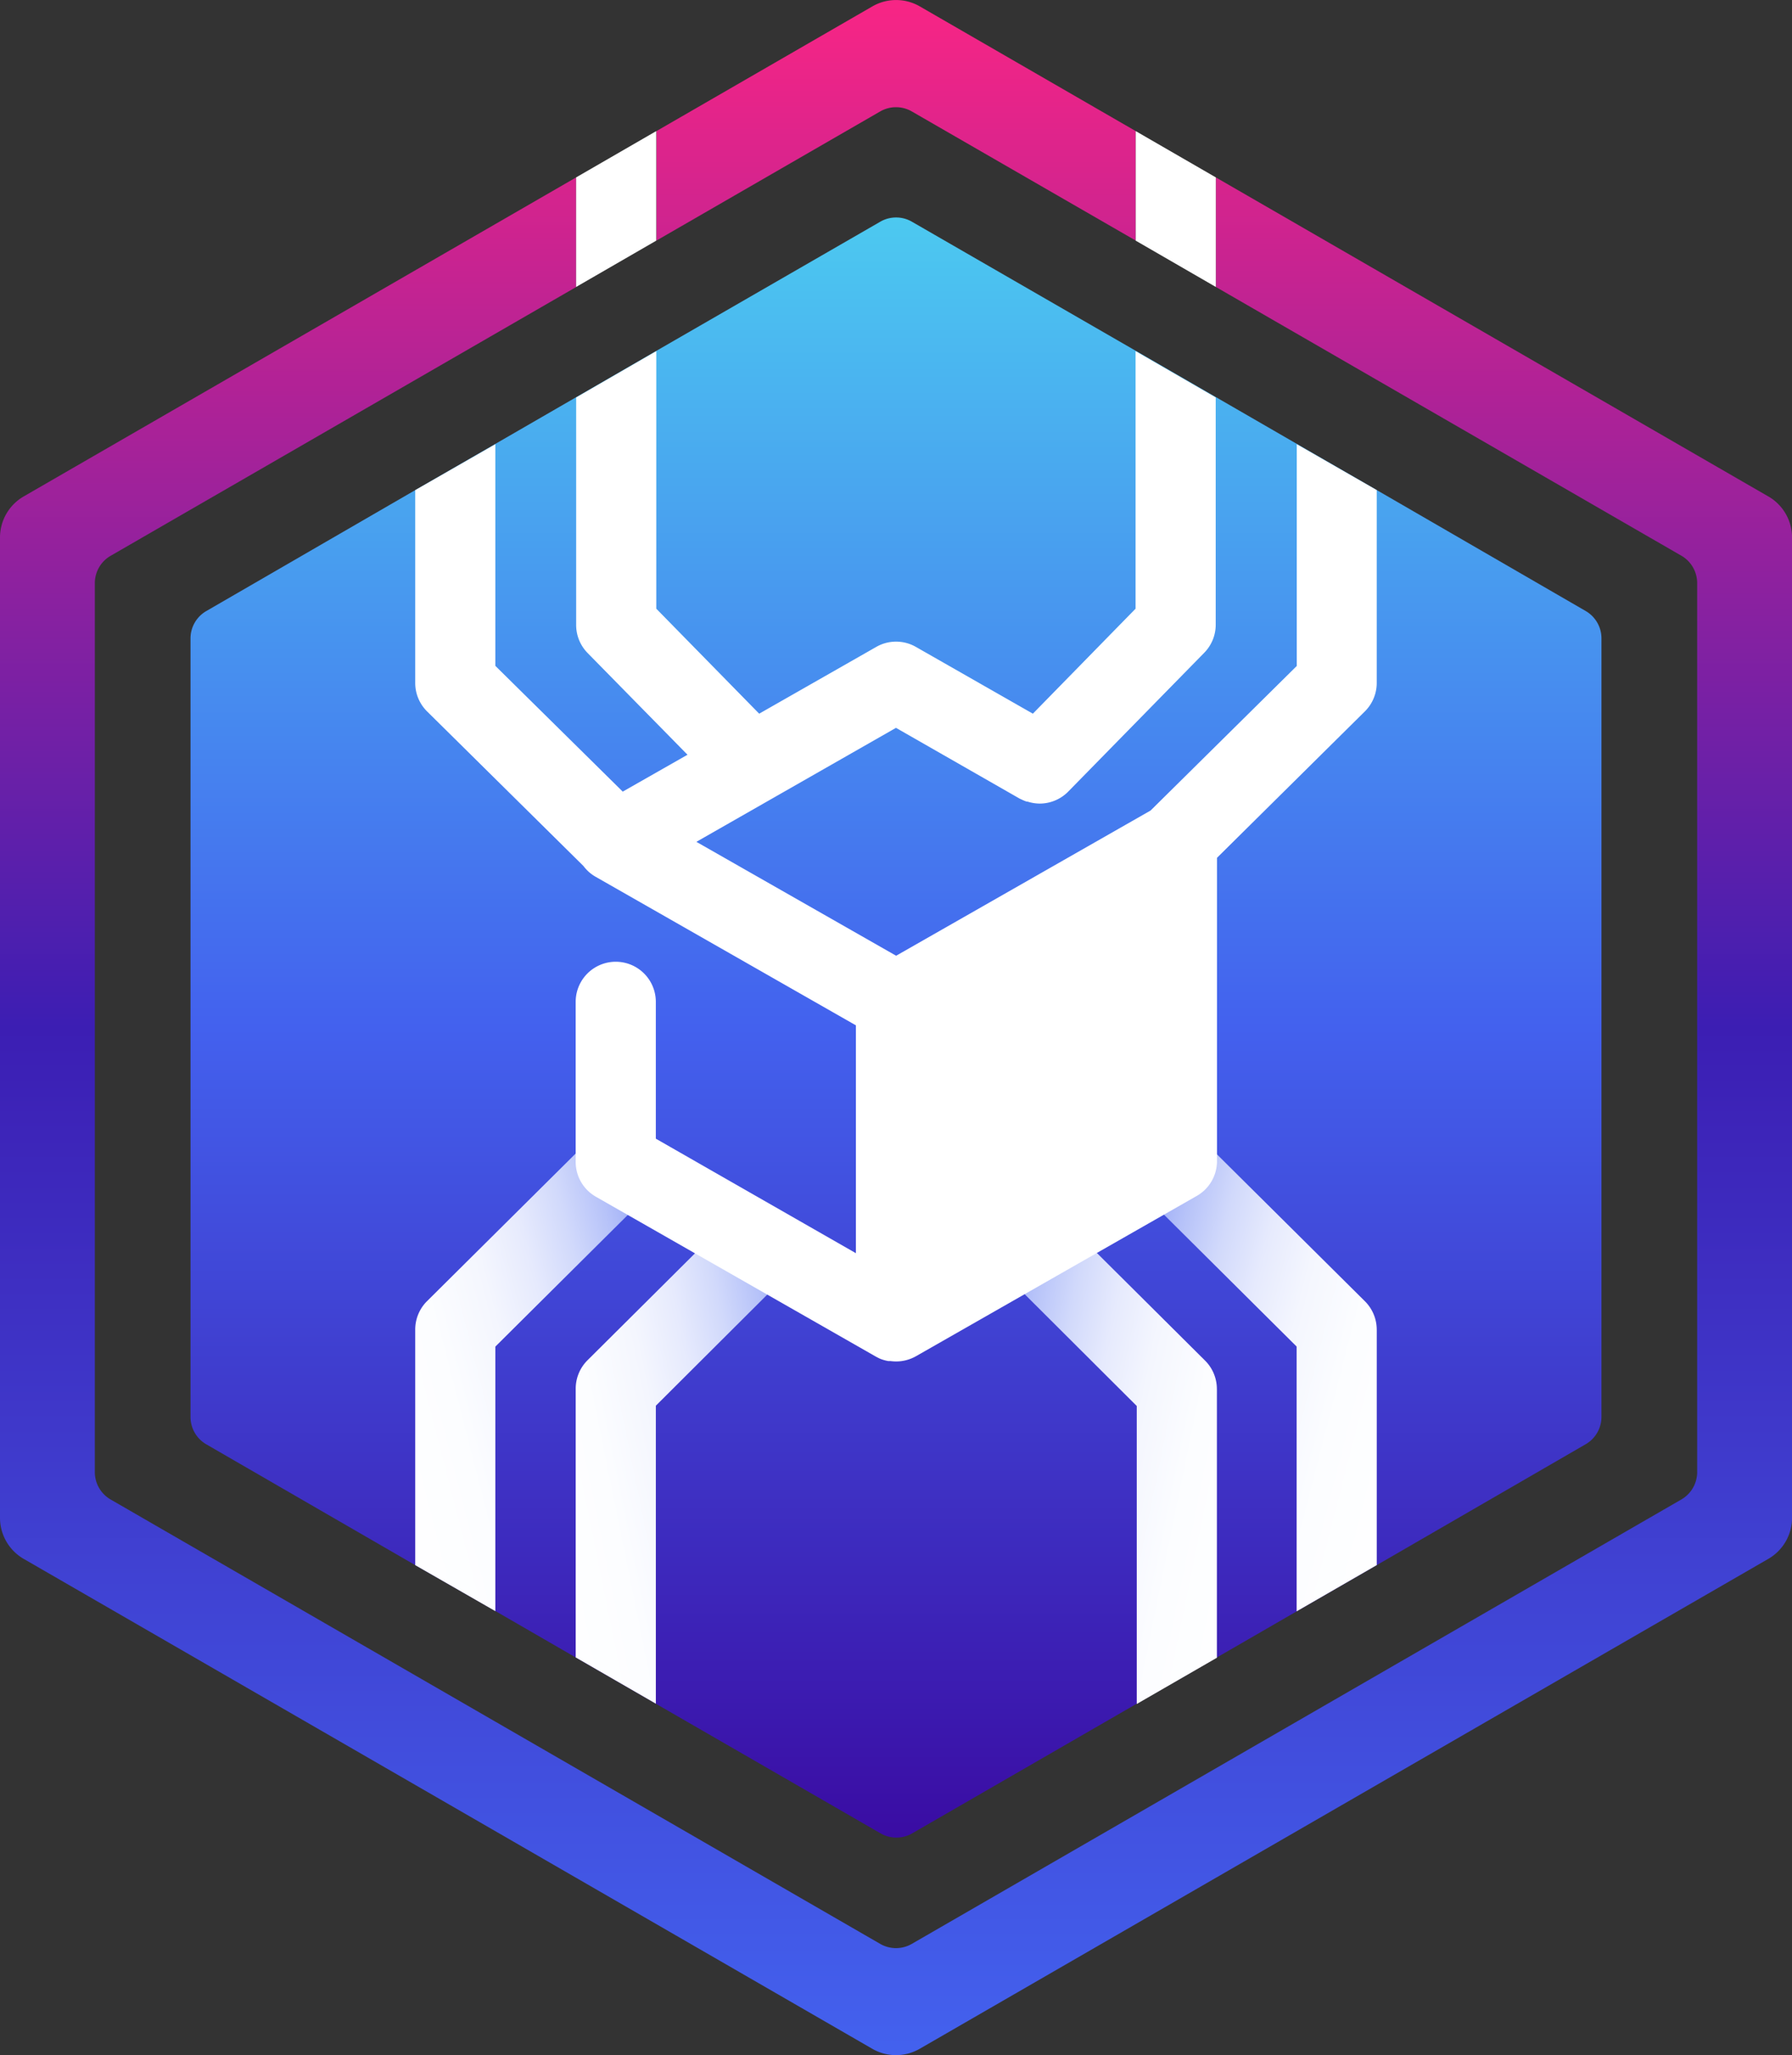 <svg xmlns="http://www.w3.org/2000/svg" xmlns:xlink="http://www.w3.org/1999/xlink" width="80.498" height="92.292" viewBox="0 0 80.498 92.292">
  <rect x="0" y="0" width="80.498" height="92.292" fill="#333333" stroke="none"/>
  <defs>
    <linearGradient id="linear-gradient" x1="0.5" x2="0.5" y2="1" gradientUnits="objectBoundingBox">
      <stop offset="0" stop-color="#4cc9f0"/>
      <stop offset="0.5" stop-color="#4361ee"/>
      <stop offset="1" stop-color="#3a0ca3"/>
    </linearGradient>
    <linearGradient id="linear-gradient-2" x1="0.5" x2="0.5" y2="1" gradientUnits="objectBoundingBox">
      <stop offset="0" stop-color="#f72585"/>
      <stop offset="0.5" stop-color="#3c1eb3"/>
      <stop offset="1" stop-color="#4361ee"/>
    </linearGradient>
    <linearGradient id="linear-gradient-3" x1="-0.177" y1="0.828" x2="1.276" y2="0.173" gradientUnits="objectBoundingBox">
      <stop offset="0" stop-color="#fff"/>
      <stop offset="0.25" stop-color="#fcfdff"/>
      <stop offset="0.4" stop-color="#f4f6fe"/>
      <stop offset="0.52" stop-color="#e6eafd"/>
      <stop offset="0.63" stop-color="#d1d9fb"/>
      <stop offset="0.73" stop-color="#b7c3f9"/>
      <stop offset="0.83" stop-color="#97a7f6"/>
      <stop offset="0.91" stop-color="#7188f2"/>
      <stop offset="1" stop-color="#4663ee"/>
      <stop offset="1" stop-color="#4361ee"/>
    </linearGradient>
    <linearGradient id="linear-gradient-4" x1="1.174" y1="0.827" x2="-0.279" y2="0.172" xlink:href="#linear-gradient-3"/>
    <linearGradient id="linear-gradient-5" x1="-0.127" y1="0.841" x2="1.22" y2="0.159" xlink:href="#linear-gradient-3"/>
    <linearGradient id="linear-gradient-6" x1="1.127" y1="0.84" x2="-0.219" y2="0.159" xlink:href="#linear-gradient-3"/>
  </defs>
  <g id="logo" transform="translate(0 0.004)">
    <g id="Livello_1" data-name="Livello 1" transform="translate(0 -0.004)">
      <path id="Tracciato_1" data-name="Tracciato 1" d="M87.491,46.408V81.364a1.42,1.42,0,0,1-.71,1.232L77.4,88.023,73.8,90.1l-3.582,2.069-3.6,2.077L56.528,100.07a1.42,1.42,0,0,1-1.42,0l-10.1-5.825-3.6-2.077-3.6-2.08-3.61-2.066L24.82,82.6a1.42,1.42,0,0,1-.71-1.232V46.408a1.42,1.42,0,0,1,.71-1.228l9.385-5.431L37.8,37.676l3.635-2.1,3.6-2.08,10.06-5.8a1.42,1.42,0,0,1,1.42,0l10.06,5.8,3.6,2.08,3.635,2.1L77.4,39.749l9.385,5.431A1.42,1.42,0,0,1,87.491,46.408Z" transform="translate(-15.552 -17.74)" fill="url(#linear-gradient)"/>
      <path id="Tracciato_2" data-name="Tracciato 2" d="M79.433,22.289,54.618,7.963v4.92L75.528,24.951a1.42,1.42,0,0,1,.71,1.228V66.1a1.42,1.42,0,0,1-.71,1.232L40.959,87.289a1.42,1.42,0,0,1-1.42,0L4.969,67.333A1.42,1.42,0,0,1,4.26,66.1V26.183a1.42,1.42,0,0,1,.71-1.228L25.88,12.886V7.963L1.065,22.289A2.13,2.13,0,0,0,0,24.135V68.15A2.13,2.13,0,0,0,1.065,70L39.184,92a2.13,2.13,0,0,0,2.13,0L79.433,70A2.13,2.13,0,0,0,80.5,68.15V24.135a2.13,2.13,0,0,0-1.065-1.846ZM51.018,10.8V5.883l-9.7-5.6a2.13,2.13,0,0,0-2.13,0l-9.7,5.6V10.8L39.539,5a1.42,1.42,0,0,1,1.42,0Z" transform="translate(0 0.004)" fill="url(#linear-gradient-2)"/>
      <path id="Tracciato_3" data-name="Tracciato 3" d="M82.433,155.445,76.459,161.4V174.78l-3.6-2.077V160.634a1.8,1.8,0,0,1,.529-1.274l6.517-6.482a1.8,1.8,0,0,1,2.538,2.552Z" transform="translate(-46.998 -98.274)" fill="url(#linear-gradient-3)"/>
      <path id="Tracciato_4" data-name="Tracciato 4" d="M135.62,160.674v12.069l-3.6,2.077V161.438l-5.985-5.967a1.8,1.8,0,0,1,2.538-2.552l6.517,6.482a1.8,1.8,0,0,1,.529,1.274Z" transform="translate(-80.956 -98.3)" fill="url(#linear-gradient-4)"/>
      <path id="Tracciato_5" data-name="Tracciato 5" d="M63.06,145.4l-6.911,6.868v11.88l-3.6-2.066V151.517a1.8,1.8,0,0,1,.515-1.274l7.454-7.4A1.8,1.8,0,1,1,63.06,145.4Z" transform="translate(-33.897 -91.797)" fill="url(#linear-gradient-5)"/>
      <path id="Tracciato_6" data-name="Tracciato 6" d="M154.166,151.53v10.564l-3.6,2.077V152.279l-6.911-6.868a1.8,1.8,0,1,1,2.538-2.552l7.454,7.4a1.8,1.8,0,0,1,.518,1.267Z" transform="translate(-92.321 -91.811)" fill="url(#linear-gradient-6)"/>
      <path id="Tracciato_7" data-name="Tracciato 7" d="M147.329,18.66v4.92l-3.6-2.08V16.58Z" transform="translate(-92.712 -10.693)" fill="#fff"/>
      <path id="Tracciato_8" data-name="Tracciato 8" d="M76.509,16.58V21.5l-3.6,2.08V18.66Z" transform="translate(-47.03 -10.693)" fill="#fff"/>
      <path id="Tracciato_9" data-name="Tracciato 9" d="M92.149,48.6v9.957l-6.567,6.492-11.43,6.521-8.973-5.115,8.966-5.119,5.541,3.17c.028.018.057.025.082.039a2.006,2.006,0,0,0,.238.1h.039a1.849,1.849,0,0,0,.554.092,1.8,1.8,0,0,0,1.285-.54l6.109-6.233a1.8,1.8,0,0,0,.515-1.26V46.5l-3.6-2.08V55.985L80.294,60.7l-5.257-3a1.793,1.793,0,0,0-1.775,0L68,60.7l-4.622-4.714V44.42l-3.6,2.08V56.716a1.8,1.8,0,0,0,.515,1.26l4.487,4.568L61.871,64.2l-5.722-5.647V48.6l-3.6,2.062v8.647a1.8,1.8,0,0,0,.536,1.292l7.021,6.939a1.775,1.775,0,0,0,.55.486l11.689,6.67V84.928l-8.988-5.143V73.64a1.8,1.8,0,1,0-3.6,0v7.191a1.8,1.8,0,0,0,.909,1.562L73.24,89.571h0c.067.035.135.071.2.1a1.927,1.927,0,0,0,.355.1h.1a2.06,2.06,0,0,0,.256.018,1.807,1.807,0,0,0,.891-.234l12.6-7.191a1.8,1.8,0,0,0,.923-1.53V67.173L95.205,60.6a1.8,1.8,0,0,0,.536-1.281V50.66Z" transform="translate(-33.897 -28.651)" fill="#fff"/>
    </g>
  </g>
</svg>
